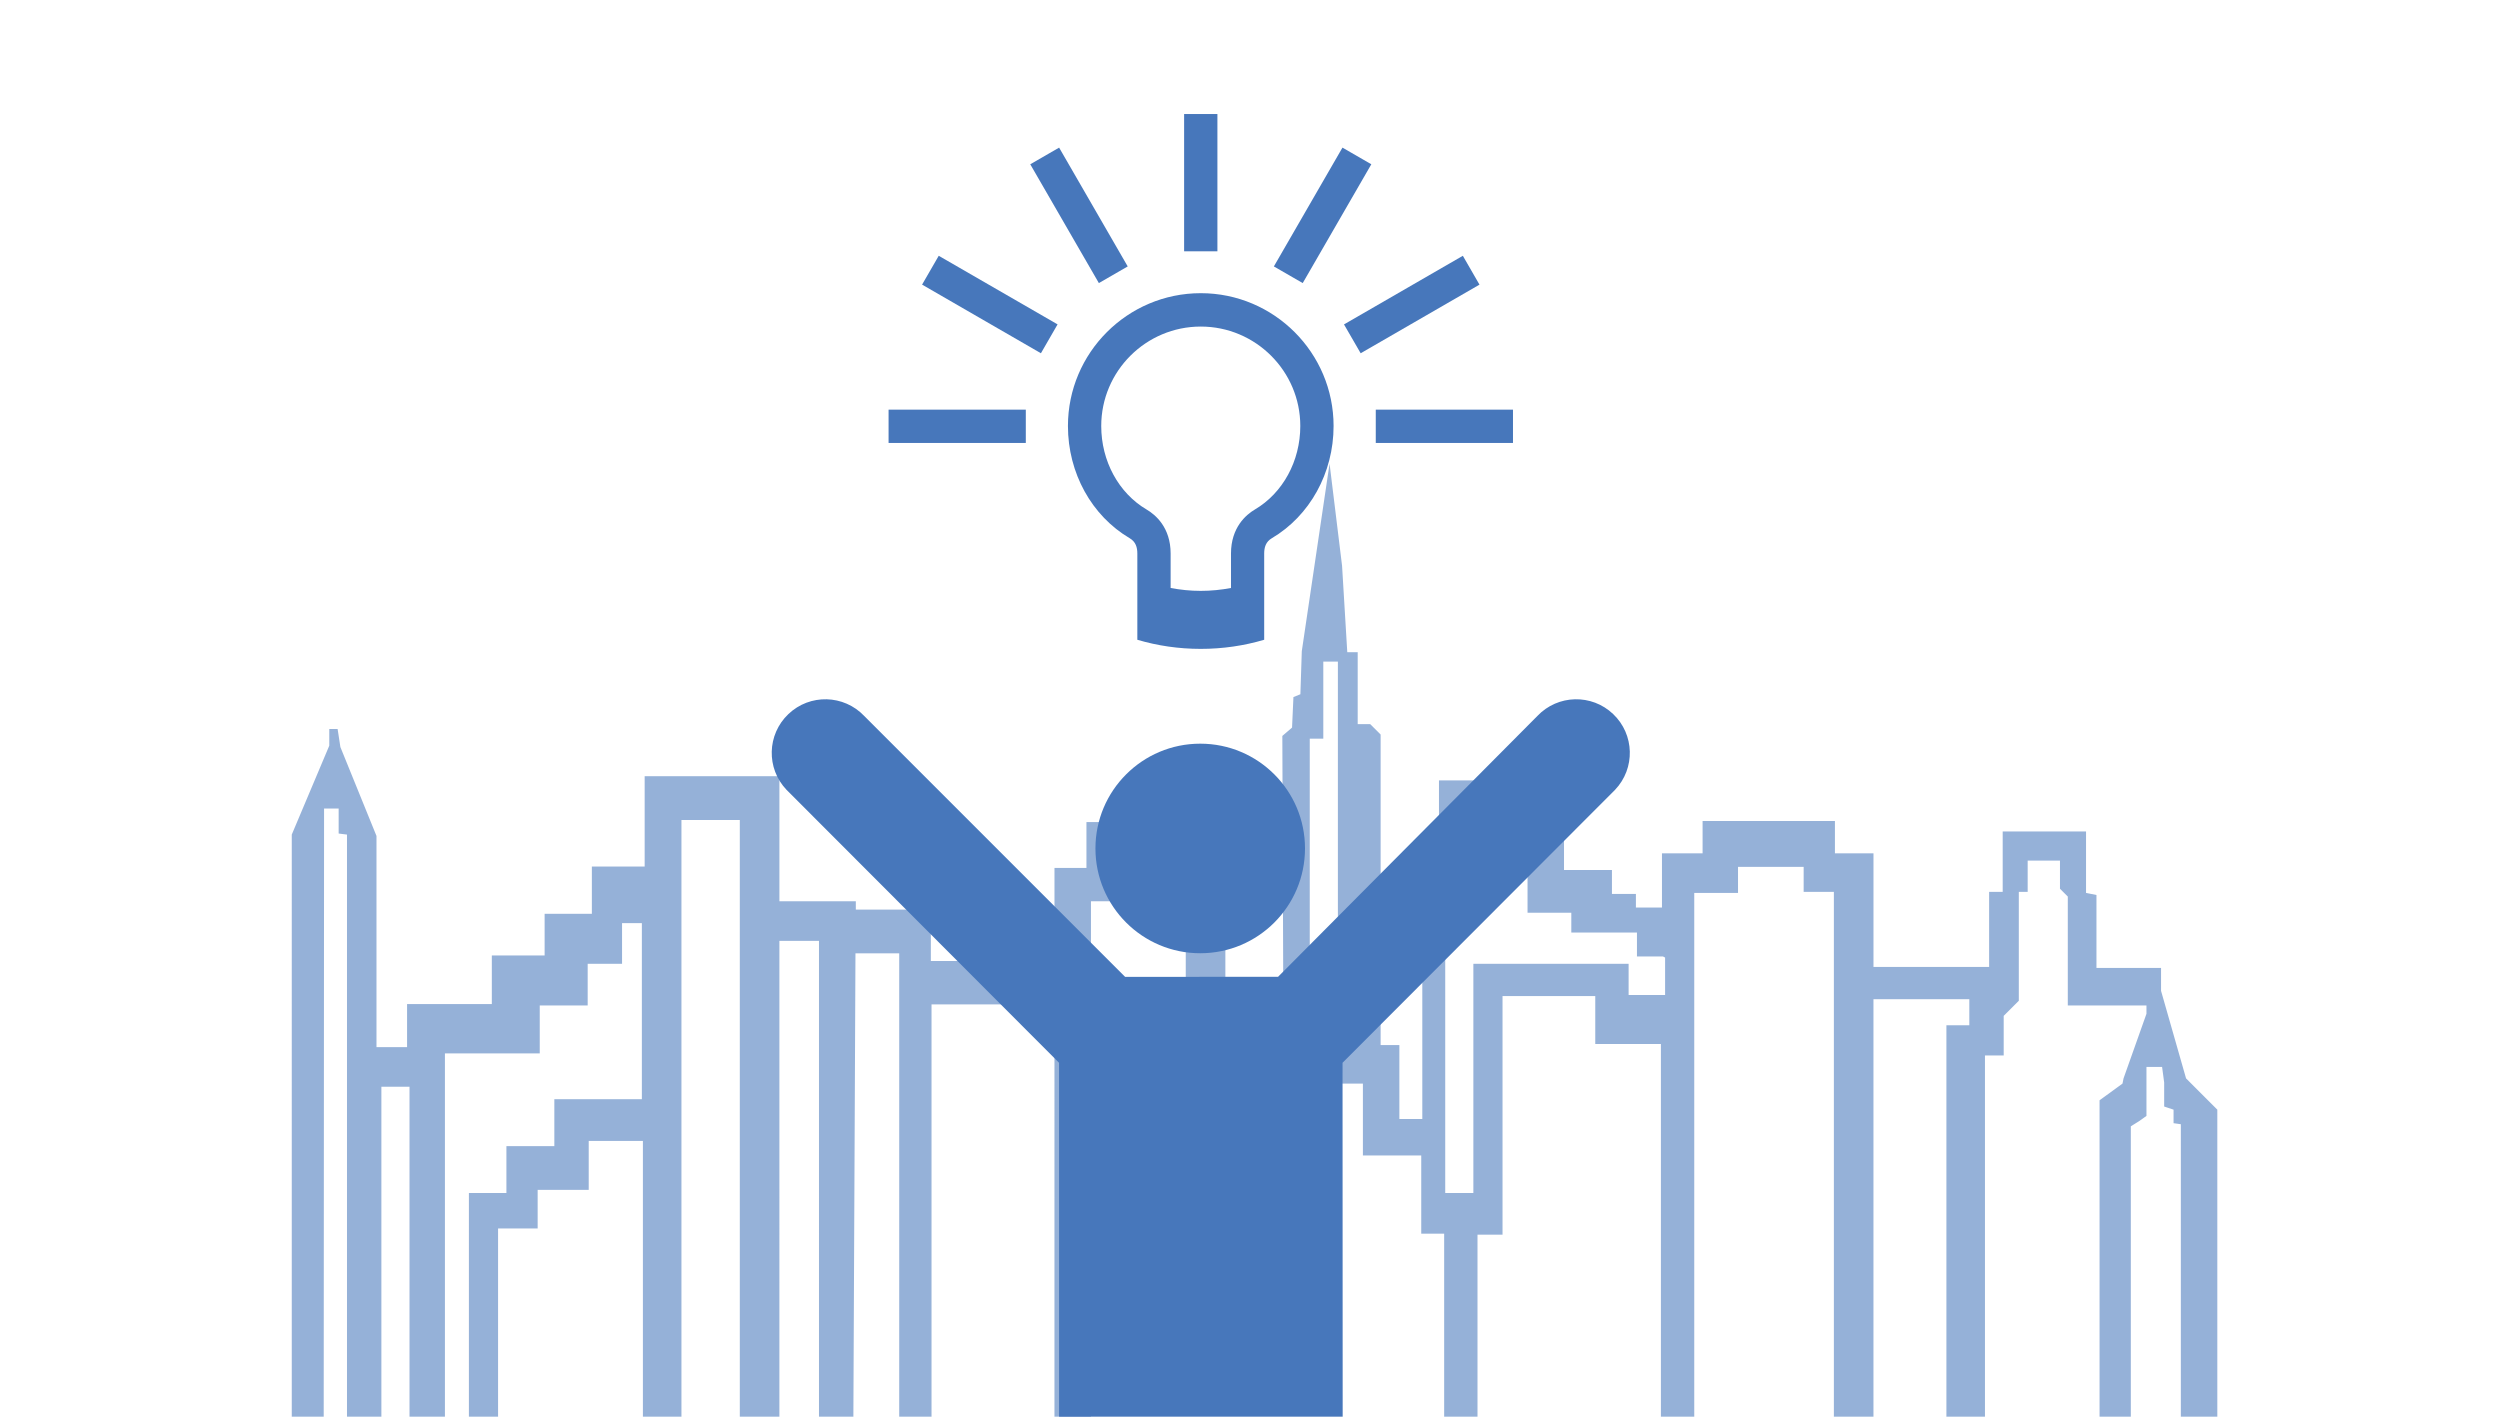 <?xml version="1.0" encoding="utf-8"?>
<!-- Generator: Adobe Illustrator 15.0.2, SVG Export Plug-In . SVG Version: 6.00 Build 0)  -->
<!DOCTYPE svg PUBLIC "-//W3C//DTD SVG 1.1//EN" "http://www.w3.org/Graphics/SVG/1.1/DTD/svg11.dtd">
<svg version="1.1" id="Capa_1" xmlns="http://www.w3.org/2000/svg" xmlns:xlink="http://www.w3.org/1999/xlink" x="0px" y="0px"
	 width="600px" height="340px" viewBox="-61.512 20 600 340" enable-background="new -61.512 20 600 340" xml:space="preserve">
<g id="Capa_1_1_">
	<g>
		<polygon fill="#4777BB" points="184.681,126.31 184.681,118.316 151.747,118.316 151.747,126.31 		"/>
		<polygon fill="#4777BB" points="192.305,97.851 163.784,81.388 159.787,88.308 188.308,104.782 		"/>
		<polygon fill="#4777BB" points="209.14,83.943 192.677,55.429 185.75,59.426 202.216,87.94 		"/>
		<polyline fill="#4777BB" points="230.666,47.367 230.666,80.313 222.676,80.313 222.676,47.367 230.666,47.367 		"/>
		<polygon fill="#4777BB" points="267.605,59.426 260.678,55.429 244.216,83.943 251.141,87.94 		"/>
		<polygon fill="#4777BB" points="265.047,104.782 293.563,88.314 289.57,81.388 261.048,97.86 		"/>
		<polygon fill="#4777BB" points="268.673,126.31 301.604,126.31 301.604,118.316 268.673,118.316 		"/>
		<path fill="#4777BB" d="M258.548,122.24c0,11.312-5.741,21.574-14.825,26.935c-1.428,0.84-1.83,2.165-1.83,3.678
			c0,3.828,0,20.69,0,20.69c-4.835,1.431-9.944,2.188-15.222,2.188c-5.298,0-10.408-0.758-15.222-2.188c0,0,0-17.747,0-20.69
			c0-1.513-0.401-2.838-1.83-3.678c-9.105-5.361-14.825-15.624-14.825-26.935c0-17.577,14.301-31.876,31.877-31.876
			C244.248,90.363,258.548,104.663,258.548,122.24 M233.926,161.116c0,0,0-6.895,0-8.264c0-6.244,3.596-9.313,5.74-10.577
			c6.708-3.952,10.893-11.627,10.893-20.036c0-13.164-10.726-23.864-23.888-23.864c-13.164,0-23.887,10.7-23.887,23.864
			c0,8.409,4.166,16.084,10.871,20.036c2.165,1.264,5.783,4.333,5.783,10.577c0,2.337,0,8.264,0,8.264
			c2.354,0.442,4.75,0.693,7.232,0.693S231.571,161.559,233.926,161.116"/>
	</g>
	<path fill="#95B1D8" d="M16.178,360l0.087-145.957h3.5v6.006l2.001,0.25V360h8.254v-79.186h6.75V360h8.5v-87.189h22.756v-11.5
		H79.53v-10.004h8.251v-9.758h4.754v42.266H71.53v11.252H60.027v11.257h-9.002V360h7v-45.176h9.501v-9.25H79.78v-11.756h13.005V360
		h9.251V216.795h14.005V360h9.503V245.805h9.501V360h8.253l0.502-111.197h10.501V360h7.754v-98.939h29.505V360h8.756V236.303h7.502
		v-7.757h10.253v7.006h4.998v92.276h15.757v-5.504h11.003V307.32h3.001V197.288h3.251v-18.504h3.5v19.004v82.276h6.004v17.256
		h14.002v18.754h5.501V360h8.001v-43.675h6.007v-57.267h22.256v11.502h15.753V360h8.004V234.301h10.503v-6.252h15.753v6h7.253V360
		h9.502V259.809h23.006v6.254h-5.501V360h9.255v-86.688h4.496v-9.506l3.628-3.623v-26.136h2.124v-7.498h7.753v6.748l1.877,1.876
		v26.137h18.881v1.996l-5.502,15.506l-0.25,1.252l-5.505,4.004V360h7.504v-69.684l2.003-1.252l1.75-1.25v-11.754h3.75l0.5,3.752
		v5.754l2.253,0.75v3.248l1.748,0.25V360h8.754v-73.684l-3.003-2.998l-4.5-4.506l-6.001-21.008v-5.502H441.64v-17.502l-2.502-0.501
		v-14.752h-20.004v14.5h-3.253v18.009h-27.757v-27.26h-9.252v-7.752H347.11v7.752h-9.751V237.8h-6.252v-3.251h-5.752v-5.755h-11.504
		v-21.503h-30.009v21.254h-4.001v60.02h-5.502v-17.75h-4.5v-74.527l-2.503-2.499h-2.999v-17.255h-2.502l-1.251-20.756l-3-24.508
		l-6.665,45.013l-0.337,10.339l-1.669,0.666l-0.333,7.333l-2.331,2.003l0.329,91.025h-1.665v12.002h-3.332v14.338h-5.671v4.671
		h-3.334v-90.028h-7.333v-11.339h-26.009v11.007h-7.672v22.34h-29.674v-12.336h-18.005v-2h-18.338v-30.011h-32.34v21.674H80.533
		v11.341H69.197v10.002H56.525v11.668h-20.34v10.336h-7.34v-50.685l-8.665-21.339l-0.665-4.331h-1.999v4l-9.005,21.341V360H16.178z
		 M285.343,239.055h7.75v-22.26h12.005v22.26h10.505v4.75h15.755v5.75h6.252l0.5,0.254v8.996h-8.753v-7.498h-37.261v55.017h-6.753
		V239.055L285.343,239.055z"/>
	<path fill="#4777BB" d="M226.549,248.779c13.889,0,25.139-11.262,25.139-25.152c0-13.882-11.25-25.146-25.139-25.146
		c-13.896,0-25.154,11.266-25.154,25.146C201.395,237.52,212.654,248.779,226.549,248.779z"/>
	<path fill="#4777BB" d="M325.646,191.374c-5.138-4.903-13.287-4.7-18.181,0.451l-62.241,62.604l-36.705,0.021l-62.624-62.625
		c-4.908-5.151-13.04-5.354-18.188-0.451c-5.155,4.899-5.362,13.04-0.451,18.185l65.405,65.51L192.666,360h68.064l-0.032-84.932
		l65.401-65.512C331,204.414,330.797,196.273,325.646,191.374z"/>
</g>
<g id="Capa_2" display="none">
	<g display="inline">
		<g>
			<path fill="#4777BB" d="M297.904-151.587c-6.469,0-11.711,5.242-11.711,11.713c0,6.467,5.242,11.711,11.711,11.711
				c6.47,0,11.712-5.244,11.712-11.711C309.616-146.345,304.374-151.587,297.904-151.587z M297.904-129.761
				c-5.577,0-10.114-4.534-10.114-10.113c0-5.577,4.537-10.112,10.114-10.112c5.578,0,10.115,4.536,10.115,10.112
				C308.02-134.295,303.482-129.761,297.904-129.761z"/>
			<path fill="#4777BB" d="M336.436-134.434c0.227-1.621,0.35-3.271,0.369-4.947l-5.653-1.161c-0.02-0.868-0.07-1.729-0.152-2.578
				l5.463-1.927c-0.223-1.648-0.547-3.266-0.969-4.844l-5.76,0.409c-0.253-0.841-0.54-1.669-0.859-2.48l4.74-3.326
				c-0.655-1.516-1.405-2.979-2.242-4.381l-5.436,1.946c-0.477-0.75-0.985-1.475-1.521-2.179l3.663-4.482
				c-1.034-1.268-2.146-2.473-3.331-3.6l-4.711,3.344c-0.666-0.597-1.357-1.167-2.074-1.706l2.321-5.306
				c-1.331-0.936-2.724-1.793-4.169-2.559l-3.635,4.488c-0.811-0.393-1.638-0.758-2.481-1.088l0.804-5.729
				c-1.524-0.535-3.094-0.979-4.702-1.322l-2.288,5.309c-0.887-0.159-1.785-0.283-2.694-0.37l-0.771-5.729
				c-0.811-0.049-1.623-0.079-2.441-0.079c-0.82,0-1.633,0.029-2.441,0.079l-0.771,5.729c-0.911,0.087-1.811,0.211-2.695,0.37
				l-2.287-5.309c-1.607,0.343-3.175,0.787-4.702,1.322l0.802,5.729c-0.843,0.331-1.67,0.696-2.479,1.088l-3.636-4.488
				c-1.446,0.766-2.838,1.624-4.17,2.559l2.319,5.306c-0.714,0.539-1.405,1.109-2.073,1.706l-4.711-3.344
				c-1.186,1.127-2.295,2.332-3.33,3.602l3.664,4.482c-0.533,0.703-1.045,1.427-1.521,2.177l-5.437-1.946
				c-0.834,1.402-1.584,2.865-2.24,4.381l4.738,3.326c-0.315,0.812-0.604,1.64-0.858,2.48l-5.759-0.409
				c-0.422,1.578-0.748,3.195-0.967,4.844l5.461,1.927c-0.082,0.849-0.135,1.71-0.151,2.578l-5.652,1.161
				c0.019,1.675,0.142,3.326,0.366,4.947l5.777,0.38c0.146,0.838,0.326,1.668,0.533,2.491l-5.135,2.642
				c0.469,1.605,1.037,3.167,1.699,4.676l5.668-1.189c0.363,0.754,0.754,1.493,1.171,2.216l-4.229,3.933
				c0.884,1.415,1.855,2.776,2.908,4.064l5.137-2.681c0.543,0.618,1.109,1.216,1.697,1.795l-3.016,4.934
				c1.23,1.126,2.533,2.181,3.898,3.146l4.223-3.959c0.684,0.444,1.381,0.867,2.098,1.26l-1.578,5.569
				c1.486,0.76,3.026,1.419,4.611,1.987l2.994-4.951c0.771,0.242,1.556,0.457,2.348,0.646l-0.016,5.784
				c1.625,0.328,3.289,0.556,4.982,0.677l1.547-5.583c0.4,0.019,0.807,0.027,1.213,0.027s0.811-0.008,1.213-0.027l1.548,5.583
				c1.692-0.122,3.354-0.349,4.981-0.677l-0.019-5.784c0.796-0.19,1.576-0.405,2.35-0.646l2.992,4.951
				c1.588-0.568,3.127-1.227,4.611-1.987l-1.575-5.569c0.715-0.393,1.413-0.816,2.097-1.26l4.223,3.959
				c1.368-0.965,2.67-2.02,3.898-3.146l-3.014-4.934c0.586-0.579,1.152-1.177,1.695-1.795l5.136,2.681
				c1.054-1.289,2.025-2.65,2.907-4.064l-4.229-3.933c0.418-0.723,0.81-1.462,1.172-2.216l5.668,1.189
				c0.661-1.51,1.23-3.071,1.698-4.676l-5.134-2.642c0.207-0.822,0.387-1.652,0.534-2.491L336.436-134.434z M297.904-128.163
				c-6.469,0-11.711-5.244-11.711-11.711c0-6.471,5.242-11.713,11.711-11.713c6.47,0,11.712,5.242,11.712,11.713
				C309.616-133.407,304.374-128.163,297.904-128.163z"/>
		</g>
		<g>
			<path fill="#4777BB" d="M574.311-267.114v-4.237l-4.465-1.246c-0.203-1.173-0.513-2.314-0.916-3.405l3.232-3.315l-2.127-3.665
				l-4.492,1.172c-0.688-0.823-1.448-1.587-2.266-2.285l1.194-4.482l-3.646-2.153l-3.336,3.209c-1.13-0.424-2.311-0.747-3.53-0.957
				l-1.245-4.469h-4.231l-1.245,4.469c-1.128,0.196-2.224,0.483-3.275,0.863l-3.293-3.255l-3.676,2.102l1.138,4.492
				c-0.831,0.689-1.597,1.446-2.304,2.257l-4.47-1.231l-2.18,3.633l3.189,3.362c-0.453,1.17-0.793,2.394-1.015,3.657l-4.469,1.248
				v4.235l4.469,1.244c0.203,1.173,0.511,2.315,0.914,3.41l-3.231,3.314l2.13,3.662l4.486-1.168c0.693,0.821,1.453,1.583,2.27,2.281
				l-1.198,4.484l3.648,2.152l3.34-3.213c1.131,0.426,2.307,0.748,3.525,0.961l1.246,4.462h4.235l1.24-4.462
				c1.129-0.199,2.223-0.485,3.278-0.868l3.29,3.258l3.679-2.103l-1.136-4.495c0.83-0.688,1.595-1.444,2.297-2.257l4.479,1.232
				l2.175-3.631l-3.188-3.364c0.454-1.17,0.793-2.391,1.015-3.658L574.311-267.114z M550.6-253.932
				c-8.45,0-15.302-6.851-15.302-15.302c0-8.451,6.852-15.304,15.302-15.304c8.447,0,15.3,6.853,15.3,15.304
				C565.899-260.783,559.047-253.932,550.6-253.932z"/>
			<path fill="#4777BB" d="M550.6-284.538c-8.45,0-15.302,6.853-15.302,15.304c0,8.451,6.852,15.302,15.302,15.302
				c8.447,0,15.3-6.851,15.3-15.302C565.899-277.685,559.047-284.538,550.6-284.538z M550.6-254.689
				c-8.021,0-14.546-6.523-14.546-14.544c0-8.017,6.524-14.544,14.546-14.544c8.019,0,14.543,6.527,14.543,14.544
				C565.143-261.212,558.618-254.689,550.6-254.689z"/>
			<path fill="#4777BB" d="M550.6-282.521c-7.326,0-13.288,5.962-13.288,13.288c0,7.327,5.962,13.285,13.288,13.285
				c7.323,0,13.287-5.958,13.287-13.285C563.887-276.559,557.923-282.521,550.6-282.521z M550.6-256.147
				c-7.228,0-13.088-5.86-13.088-13.086s5.86-13.087,13.088-13.087c7.229,0,13.088,5.861,13.088,13.087
				S557.829-256.147,550.6-256.147z"/>
			<path fill="#4777BB" d="M550.6-282.32c-7.228,0-13.088,5.861-13.088,13.087s5.86,13.086,13.088,13.086
				c7.229,0,13.088-5.86,13.088-13.086S557.829-282.32,550.6-282.32z"/>
		</g>
		<g>
			<path fill="#4777BB" d="M397.495-137.077v-4.236l-4.465-1.246c-0.203-1.173-0.514-2.313-0.915-3.404l3.231-3.317l-2.128-3.664
				l-4.492,1.173c-0.688-0.824-1.446-1.588-2.266-2.285l1.195-4.482l-3.646-2.154l-3.336,3.21c-1.131-0.424-2.31-0.746-3.53-0.957
				l-1.244-4.47h-4.232l-1.246,4.47c-1.127,0.194-2.223,0.483-3.274,0.863l-3.293-3.255l-3.677,2.101l1.139,4.492
				c-0.83,0.69-1.598,1.446-2.304,2.258l-4.47-1.231l-2.18,3.633l3.188,3.363c-0.452,1.169-0.793,2.392-1.014,3.656l-4.468,1.248
				v4.234l4.468,1.245c0.204,1.173,0.51,2.315,0.915,3.41l-3.233,3.313l2.131,3.665l4.485-1.169c0.694,0.822,1.454,1.583,2.271,2.28
				l-1.198,4.486l3.646,2.152l3.34-3.214c1.133,0.425,2.308,0.748,3.525,0.962l1.246,4.461h4.236l1.24-4.461
				c1.129-0.2,2.224-0.487,3.278-0.868l3.29,3.257l3.679-2.103l-1.137-4.495c0.83-0.688,1.595-1.443,2.297-2.257l4.479,1.231
				l2.175-3.631l-3.189-3.362c0.454-1.169,0.794-2.392,1.016-3.658L397.495-137.077z M373.784-123.894
				c-8.45,0-15.301-6.851-15.301-15.303c0-8.45,6.851-15.303,15.301-15.303c8.447,0,15.299,6.853,15.299,15.303
				C389.083-130.745,382.231-123.894,373.784-123.894z"/>
			<path fill="#4777BB" d="M373.784-154.5c-8.45,0-15.301,6.853-15.301,15.303c0,8.452,6.851,15.303,15.301,15.303
				c8.447,0,15.299-6.851,15.299-15.303C389.083-147.646,382.231-154.5,373.784-154.5z M373.784-124.651
				c-8.021,0-14.545-6.523-14.545-14.545c0-8.016,6.523-14.543,14.545-14.543c8.018,0,14.543,6.527,14.543,14.543
				C388.327-131.174,381.801-124.651,373.784-124.651z"/>
			<path fill="#4777BB" d="M373.784-152.481c-7.326,0-13.287,5.961-13.287,13.285c0,7.328,5.961,13.285,13.287,13.285
				c7.324,0,13.287-5.957,13.287-13.285C387.071-146.521,381.108-152.481,373.784-152.481z M373.784-126.11
				c-7.229,0-13.087-5.859-13.087-13.086c0-7.225,5.858-13.087,13.087-13.087s13.089,5.862,13.089,13.087
				C386.873-131.969,381.012-126.11,373.784-126.11z"/>
			<path fill="#4777BB" d="M373.784-152.283c-7.229,0-13.087,5.862-13.087,13.087c0,7.227,5.858,13.086,13.087,13.086
				s13.089-5.859,13.089-13.086C386.873-146.421,381.012-152.283,373.784-152.283z"/>
		</g>
		<g>
			<path fill="#4777BB" d="M514.726-313.607c-2.259,0-4.089,1.83-4.089,4.089c0,2.257,1.83,4.089,4.089,4.089
				c2.257,0,4.091-1.832,4.091-4.089C518.816-311.777,516.982-313.607,514.726-313.607z M514.726-305.988
				c-1.947,0-3.533-1.583-3.533-3.531c0-1.947,1.586-3.532,3.533-3.532c1.948,0,3.53,1.585,3.53,3.532
				C518.256-307.571,516.674-305.988,514.726-305.988z"/>
			<path fill="#4777BB" d="M528.174-307.621c0.078-0.563,0.122-1.141,0.131-1.727l-1.973-0.404c-0.009-0.304-0.027-0.605-0.057-0.9
				l1.91-0.672c-0.08-0.576-0.195-1.14-0.339-1.692l-2.014,0.144c-0.087-0.294-0.186-0.583-0.297-0.867l1.654-1.161
				c-0.229-0.526-0.494-1.038-0.783-1.529l-1.9,0.682c-0.165-0.263-0.341-0.517-0.529-0.763l1.279-1.563
				c-0.358-0.442-0.75-0.863-1.161-1.258l-1.646,1.168c-0.234-0.209-0.475-0.408-0.725-0.597l0.809-1.852
				c-0.463-0.327-0.947-0.625-1.454-0.892l-1.27,1.566c-0.281-0.138-0.571-0.264-0.864-0.381l0.278-2
				c-0.532-0.188-1.08-0.342-1.639-0.461l-0.801,1.852c-0.311-0.055-0.626-0.097-0.941-0.129l-0.268-1.998
				c-0.282-0.018-0.565-0.027-0.854-0.027s-0.57,0.009-0.853,0.027l-0.271,1.998c-0.314,0.032-0.631,0.075-0.94,0.129l-0.795-1.852
				c-0.564,0.12-1.111,0.273-1.646,0.461l0.281,2c-0.295,0.117-0.584,0.243-0.867,0.381l-1.269-1.566
				c-0.502,0.267-0.991,0.565-1.454,0.892l0.808,1.852c-0.25,0.189-0.487,0.388-0.724,0.597l-1.643-1.168
				c-0.415,0.395-0.806,0.815-1.165,1.258l1.279,1.563c-0.188,0.247-0.363,0.5-0.529,0.763l-1.899-0.682
				c-0.289,0.492-0.549,1.003-0.78,1.529l1.656,1.161c-0.113,0.285-0.213,0.573-0.302,0.867l-2.011-0.144
				c-0.146,0.552-0.26,1.116-0.338,1.692l1.906,0.672c-0.029,0.295-0.048,0.597-0.055,0.9l-1.973,0.404
				c0.006,0.585,0.053,1.163,0.128,1.727l2.017,0.134c0.052,0.292,0.113,0.582,0.188,0.869l-1.792,0.922
				c0.161,0.561,0.359,1.105,0.591,1.633l1.98-0.416c0.126,0.263,0.265,0.522,0.409,0.774l-1.479,1.371
				c0.31,0.496,0.646,0.97,1.018,1.418l1.793-0.933c0.188,0.215,0.386,0.425,0.593,0.626l-1.056,1.722
				c0.43,0.395,0.886,0.762,1.362,1.098l1.474-1.383c0.238,0.156,0.48,0.304,0.73,0.441l-0.547,1.944
				c0.519,0.264,1.053,0.498,1.608,0.694l1.043-1.729c0.271,0.084,0.544,0.16,0.819,0.226l-0.005,2.02
				c0.566,0.115,1.15,0.193,1.738,0.233l0.541-1.945c0.143,0.003,0.282,0.007,0.425,0.007c0.142,0,0.283-0.004,0.424-0.007
				l0.539,1.945c0.591-0.041,1.171-0.119,1.737-0.233l-0.004-2.02c0.275-0.066,0.551-0.142,0.818-0.226l1.044,1.729
				c0.556-0.196,1.091-0.43,1.608-0.694l-0.548-1.944c0.25-0.137,0.494-0.285,0.731-0.441l1.473,1.383
				c0.479-0.335,0.934-0.703,1.363-1.098l-1.055-1.722c0.205-0.201,0.402-0.411,0.592-0.626l1.797,0.933
				c0.367-0.448,0.704-0.922,1.015-1.418l-1.477-1.371c0.146-0.252,0.281-0.511,0.405-0.774l1.98,0.416
				c0.231-0.528,0.43-1.073,0.592-1.633l-1.793-0.922c0.074-0.287,0.136-0.577,0.188-0.869L528.174-307.621z M514.726-305.429
				c-2.259,0-4.089-1.832-4.089-4.089c0-2.259,1.83-4.089,4.089-4.089c2.257,0,4.091,1.83,4.091,4.089
				C518.816-307.261,516.982-305.429,514.726-305.429z"/>
		</g>
		<g>
			<path fill="#4777BB" d="M429.517-335.938c-6.062,0-10.978,4.915-10.978,10.978s4.916,10.979,10.978,10.979
				c6.063,0,10.979-4.916,10.979-10.979S435.58-335.938,429.517-335.938z M429.517-315.479c-5.229,0-9.48-4.254-9.48-9.481
				c0-5.228,4.252-9.479,9.48-9.479s9.479,4.251,9.479,9.479S434.745-315.479,429.517-315.479z"/>
			<path fill="#4777BB" d="M465.636-319.861c0.206-1.517,0.326-3.065,0.346-4.638l-5.301-1.086
				c-0.019-0.814-0.065-1.618-0.145-2.416l5.122-1.806c-0.211-1.544-0.515-3.061-0.908-4.54l-5.399,0.382
				c-0.238-0.788-0.509-1.564-0.806-2.324l4.443-3.119c-0.614-1.418-1.316-2.788-2.101-4.104l-5.098,1.824
				c-0.447-0.702-0.927-1.382-1.427-2.042l3.435-4.2c-0.969-1.189-2.012-2.319-3.119-3.376l-4.413,3.133
				c-0.63-0.559-1.275-1.093-1.947-1.6l2.18-4.973c-1.254-0.877-2.557-1.679-3.914-2.399l-3.404,4.208
				c-0.758-0.37-1.531-0.71-2.325-1.02l0.752-5.371c-1.428-0.501-2.901-0.916-4.403-1.239l-2.149,4.974
				c-0.827-0.151-1.672-0.264-2.521-0.345l-0.727-5.369c-0.76-0.048-1.52-0.074-2.288-0.074c-0.771,0-1.529,0.026-2.287,0.074
				l-0.729,5.369c-0.849,0.081-1.688,0.194-2.521,0.345l-2.147-4.974c-1.504,0.323-2.974,0.738-4.403,1.239l0.75,5.371
				c-0.791,0.309-1.567,0.65-2.323,1.02l-3.408-4.208c-1.354,0.72-2.661,1.521-3.908,2.401l2.174,4.97
				c-0.668,0.507-1.315,1.041-1.94,1.6l-4.416-3.133c-1.111,1.057-2.152,2.187-3.123,3.377l3.435,4.199
				c-0.499,0.661-0.978,1.34-1.425,2.042l-5.096-1.824c-0.782,1.316-1.485,2.687-2.1,4.104l4.44,3.119
				c-0.297,0.76-0.566,1.536-0.805,2.324l-5.398-0.382c-0.396,1.479-0.699,2.996-0.907,4.54l5.119,1.806
				c-0.075,0.797-0.125,1.602-0.144,2.416l-5.3,1.086c0.02,1.573,0.136,3.121,0.347,4.638l5.417,0.356
				c0.136,0.788,0.303,1.566,0.499,2.333l-4.813,2.478c0.438,1.505,0.973,2.969,1.593,4.387l5.313-1.117
				c0.34,0.707,0.708,1.401,1.1,2.078l-3.967,3.685c0.829,1.328,1.738,2.601,2.727,3.808l4.814-2.508
				c0.509,0.581,1.039,1.14,1.592,1.683l-2.826,4.619c1.151,1.06,2.373,2.048,3.652,2.952l3.959-3.714
				c0.637,0.419,1.295,0.816,1.965,1.186l-1.477,5.219c1.391,0.71,2.836,1.333,4.32,1.863l2.809-4.643
				c0.723,0.229,1.456,0.433,2.201,0.61l-0.016,5.42c1.522,0.307,3.083,0.521,4.67,0.63l1.448-5.228
				c0.378,0.013,0.756,0.023,1.139,0.023c0.378,0,0.759-0.011,1.136-0.023l1.45,5.228c1.589-0.109,3.146-0.323,4.67-0.63
				l-0.012-5.42c0.742-0.179,1.474-0.382,2.196-0.61l2.809,4.643c1.485-0.53,2.93-1.152,4.319-1.863l-1.475-5.219
				c0.669-0.369,1.324-0.765,1.962-1.186l3.96,3.714c1.282-0.904,2.503-1.892,3.656-2.952l-2.828-4.621
				c0.549-0.541,1.082-1.101,1.59-1.681l4.814,2.508c0.989-1.208,1.899-2.48,2.727-3.808l-3.967-3.685
				c0.395-0.676,0.76-1.371,1.103-2.078l5.313,1.117c0.62-1.418,1.151-2.882,1.591-4.387l-4.813-2.478
				c0.193-0.767,0.363-1.545,0.499-2.333L465.636-319.861z M429.517-313.981c-6.062,0-10.978-4.916-10.978-10.979
				s4.916-10.978,10.978-10.978c6.063,0,10.979,4.915,10.979,10.978S435.58-313.981,429.517-313.981z"/>
		</g>
		<g>
			<path fill="#4777BB" d="M591.06-227.244c-1.515,0-2.736,1.221-2.736,2.735c0,1.508,1.223,2.732,2.736,2.732
				c1.511,0,2.732-1.225,2.732-2.732C593.792-226.023,592.57-227.244,591.06-227.244z M591.06-222.15
				c-1.306,0-2.361-1.06-2.361-2.359c0-1.306,1.057-2.363,2.361-2.363c1.301,0,2.358,1.057,2.358,2.363
				C593.418-223.209,592.36-222.15,591.06-222.15z"/>
			<path fill="#4777BB" d="M600.053-223.239c0.055-0.382,0.084-0.764,0.086-1.156l-1.32-0.273c-0.004-0.2-0.016-0.398-0.033-0.599
				l1.273-0.452c-0.051-0.384-0.128-0.76-0.227-1.132l-1.346,0.097c-0.058-0.196-0.123-0.391-0.197-0.576l1.104-0.781
				c-0.152-0.351-0.325-0.694-0.521-1.021l-1.271,0.455c-0.109-0.174-0.231-0.343-0.354-0.508l0.854-1.049
				c-0.236-0.293-0.499-0.574-0.773-0.838l-1.103,0.781c-0.153-0.141-0.314-0.273-0.483-0.401l0.543-1.237
				c-0.313-0.221-0.637-0.419-0.974-0.595l-0.85,1.043c-0.19-0.089-0.382-0.178-0.58-0.25l0.187-1.336
				c-0.355-0.126-0.724-0.231-1.097-0.314l-0.533,1.239c-0.206-0.037-0.416-0.066-0.629-0.084l-0.18-1.336
				c-0.191-0.012-0.379-0.021-0.569-0.021c-0.193,0-0.382,0.008-0.573,0.021l-0.181,1.336c-0.213,0.019-0.421,0.047-0.628,0.084
				l-0.537-1.239c-0.374,0.083-0.736,0.188-1.095,0.314l0.188,1.336c-0.199,0.072-0.394,0.161-0.581,0.25l-0.85-1.043
				c-0.337,0.175-0.661,0.374-0.973,0.595l0.543,1.237c-0.17,0.128-0.33,0.26-0.485,0.401l-1.101-0.781
				c-0.277,0.264-0.537,0.545-0.779,0.838l0.855,1.049c-0.124,0.165-0.242,0.334-0.354,0.508l-1.27-0.455
				c-0.195,0.326-0.368,0.669-0.523,1.021l1.107,0.781c-0.074,0.186-0.142,0.38-0.202,0.576l-1.345-0.097
				c-0.097,0.372-0.175,0.748-0.224,1.132l1.273,0.452c-0.019,0.201-0.028,0.399-0.037,0.599l-1.319,0.273
				c0.004,0.392,0.032,0.774,0.085,1.156l1.354,0.089c0.033,0.194,0.072,0.389,0.124,0.579l-1.2,0.62
				c0.109,0.374,0.241,0.737,0.396,1.09l1.32-0.277c0.086,0.178,0.181,0.347,0.277,0.517l-0.989,0.917
				c0.206,0.331,0.435,0.646,0.68,0.948l1.198-0.626c0.128,0.149,0.26,0.287,0.396,0.419l-0.703,1.154
				c0.287,0.265,0.594,0.51,0.909,0.733l0.986-0.925c0.159,0.103,0.324,0.202,0.49,0.295l-0.368,1.299
				c0.346,0.177,0.704,0.334,1.076,0.467l0.698-1.157c0.18,0.054,0.362,0.105,0.547,0.15l-0.004,1.351
				c0.383,0.074,0.769,0.128,1.165,0.155l0.358-1.301c0.096,0.004,0.192,0.008,0.287,0.008c0.091,0,0.188-0.004,0.278-0.008
				l0.364,1.301c0.392-0.027,0.781-0.081,1.161-0.155v-1.351c0.184-0.045,0.366-0.097,0.547-0.15l0.697,1.157
				c0.372-0.132,0.731-0.29,1.075-0.467l-0.367-1.299c0.166-0.093,0.33-0.192,0.49-0.295l0.984,0.925
				c0.317-0.223,0.624-0.469,0.911-0.733l-0.702-1.154c0.137-0.132,0.269-0.271,0.393-0.419l1.202,0.626
				c0.245-0.302,0.473-0.618,0.679-0.948l-0.987-0.917c0.097-0.169,0.188-0.339,0.271-0.517l1.326,0.277
				c0.155-0.353,0.287-0.717,0.394-1.09l-1.195-0.62c0.047-0.19,0.091-0.384,0.124-0.579L600.053-223.239z M591.06-221.776
				c-1.515,0-2.736-1.225-2.736-2.732c0-1.514,1.223-2.735,2.736-2.735c1.511,0,2.732,1.221,2.732,2.735
				C593.792-223.001,592.57-221.776,591.06-221.776z"/>
		</g>
		<g>
			<path fill="#4777BB" d="M286.868-236.03c-4.238,0-7.675,3.431-7.675,7.671c0,4.238,3.437,7.673,7.675,7.673
				c4.235,0,7.672-3.435,7.672-7.673C294.54-232.599,291.104-236.03,286.868-236.03z M286.868-221.733
				c-3.656,0-6.627-2.974-6.627-6.626s2.971-6.628,6.627-6.628c3.651,0,6.625,2.977,6.625,6.628S290.52-221.733,286.868-221.733z"/>
			<path fill="#4777BB" d="M312.108-224.796c0.146-1.06,0.228-2.142,0.24-3.241l-3.704-0.76c-0.011-0.57-0.047-1.132-0.101-1.686
				l3.581-1.264c-0.148-1.081-0.359-2.14-0.635-3.175l-3.774,0.269c-0.165-0.552-0.353-1.095-0.562-1.627l3.104-2.175
				c-0.43-0.991-0.92-1.95-1.467-2.872l-3.563,1.279c-0.313-0.493-0.646-0.969-0.996-1.429l2.399-2.938
				c-0.677-0.83-1.405-1.62-2.181-2.361l-3.086,2.192c-0.438-0.392-0.893-0.765-1.358-1.119l1.521-3.473
				c-0.873-0.616-1.785-1.175-2.732-1.677l-2.379,2.941c-0.532-0.259-1.072-0.498-1.627-0.714l0.523-3.754
				c-0.998-0.351-2.024-0.641-3.078-0.866l-1.5,3.476c-0.578-0.104-1.168-0.183-1.764-0.241l-0.505-3.752
				c-0.532-0.033-1.063-0.052-1.601-0.052c-0.538,0-1.07,0.019-1.6,0.052l-0.508,3.752c-0.596,0.058-1.184,0.136-1.764,0.241
				l-1.5-3.476c-1.053,0.225-2.08,0.515-3.081,0.868l0.524,3.752c-0.552,0.216-1.095,0.455-1.623,0.714l-2.383-2.941
				c-0.947,0.502-1.857,1.062-2.73,1.677l1.521,3.473c-0.469,0.354-0.923,0.729-1.358,1.119l-3.086-2.192
				c-0.777,0.741-1.506,1.531-2.183,2.363l2.4,2.935c-0.353,0.46-0.685,0.937-0.998,1.429l-3.56-1.279
				c-0.547,0.922-1.041,1.881-1.469,2.872l3.105,2.175c-0.211,0.533-0.398,1.076-0.564,1.627l-3.773-0.269
				c-0.274,1.035-0.487,2.094-0.633,3.175l3.578,1.264c-0.054,0.554-0.087,1.116-0.1,1.686l-3.705,0.76
				c0.012,1.099,0.094,2.181,0.242,3.241l3.785,0.25c0.096,0.549,0.212,1.095,0.35,1.632l-3.365,1.733
				c0.307,1.051,0.68,2.071,1.113,3.063l3.714-0.783c0.237,0.498,0.495,0.981,0.769,1.452l-2.771,2.576
				c0.578,0.93,1.213,1.818,1.904,2.663l3.364-1.756c0.354,0.409,0.728,0.802,1.113,1.18l-1.978,3.228
				c0.807,0.74,1.659,1.43,2.554,2.062l2.766-2.594c0.446,0.291,0.906,0.57,1.375,0.828l-1.033,3.648
				c0.974,0.496,1.982,0.929,3.021,1.299l1.964-3.243c0.506,0.161,1.02,0.302,1.538,0.425l-0.012,3.788
				c1.065,0.217,2.155,0.364,3.265,0.44l1.016-3.651c0.264,0.008,0.527,0.016,0.795,0.016c0.264,0,0.527-0.008,0.793-0.016
				l1.014,3.651c1.107-0.076,2.197-0.223,3.262-0.44l-0.008-3.788c0.52-0.124,1.031-0.264,1.536-0.425l1.962,3.243
				c1.039-0.37,2.049-0.803,3.02-1.299l-1.029-3.648c0.467-0.258,0.925-0.537,1.372-0.828l2.767,2.594
				c0.896-0.632,1.75-1.322,2.553-2.062l-1.975-3.228c0.385-0.378,0.758-0.771,1.113-1.18l3.364,1.756
				c0.688-0.845,1.326-1.733,1.902-2.663l-2.77-2.576c0.272-0.471,0.528-0.954,0.767-1.452l3.713,0.783
				c0.437-0.992,0.808-2.012,1.113-3.063l-3.363-1.733c0.138-0.537,0.254-1.083,0.351-1.632L312.108-224.796z M286.868-220.686
				c-4.238,0-7.675-3.435-7.675-7.673c0-4.24,3.437-7.671,7.675-7.671c4.235,0,7.672,3.431,7.672,7.671
				C294.54-224.121,291.104-220.686,286.868-220.686z"/>
		</g>
		<g>
			<path fill="#4777BB" d="M505.795-243.931v-10.774l-11.354-3.164c-0.517-2.987-1.293-5.884-2.326-8.659l8.219-8.429l-5.412-9.316
				l-11.414,2.978c-1.756-2.092-3.685-4.032-5.769-5.809l3.047-11.396l-9.272-5.474l-8.485,8.163
				c-2.873-1.081-5.875-1.897-8.976-2.435l-3.162-11.359h-10.768l-3.16,11.359c-2.865,0.499-5.653,1.229-8.328,2.196l-8.369-8.275
				l-9.352,5.342l2.892,11.422c-2.105,1.75-4.057,3.675-5.851,5.739l-11.37-3.13l-5.541,9.237l8.104,8.551
				c-1.146,2.971-2.011,6.081-2.57,9.296l-11.357,3.172v10.766l11.357,3.161c0.521,2.984,1.295,5.892,2.323,8.674l-8.217,8.423
				l5.41,9.313l11.409-2.973c1.766,2.09,3.697,4.03,5.777,5.804l-3.046,11.395l9.27,5.474l8.486-8.167
				c2.877,1.084,5.875,1.905,8.971,2.439l3.164,11.352h10.771l3.163-11.352c2.861-0.498,5.646-1.229,8.324-2.204l8.371,8.289
				l9.352-5.345l-2.889-11.433c2.105-1.741,4.049-3.666,5.843-5.734l11.381,3.133l5.53-9.234l-8.106-8.553
				c1.152-2.977,2.014-6.076,2.576-9.302L505.795-243.931z M445.508-210.41c-21.484,0-38.901-17.42-38.901-38.911
				c0-21.486,17.417-38.909,38.901-38.909c21.482,0,38.907,17.422,38.907,38.909C484.416-227.83,466.991-210.41,445.508-210.41z"/>
			<path fill="#4777BB" d="M445.508-288.23c-21.484,0-38.901,17.422-38.901,38.909c0,21.491,17.417,38.911,38.901,38.911
				c21.482,0,38.907-17.42,38.907-38.911C484.416-270.808,466.991-288.23,445.508-288.23z M445.508-212.343
				c-20.385,0-36.975-16.582-36.975-36.979c0-20.384,16.59-36.976,36.975-36.976c20.396,0,36.979,16.592,36.979,36.976
				C482.487-228.925,465.905-212.343,445.508-212.343z"/>
			<path fill="#4777BB" d="M445.508-283.099c-18.625,0-33.776,15.155-33.776,33.778c0,18.632,15.151,33.783,33.776,33.783
				c18.626,0,33.783-15.15,33.783-33.783C479.292-267.944,464.134-283.099,445.508-283.099z M445.508-216.046
				c-18.371,0-33.27-14.898-33.27-33.275c0-18.372,14.897-33.272,33.27-33.272c18.379,0,33.277,14.901,33.277,33.272
				C478.786-230.945,463.887-216.046,445.508-216.046z"/>
			<path fill="#4777BB" d="M445.508-282.594c-18.371,0-33.27,14.901-33.27,33.272c0,18.376,14.897,33.275,33.27,33.275
				c18.379,0,33.277-14.898,33.277-33.275C478.786-267.693,463.887-282.594,445.508-282.594z"/>
		</g>
		<g>
			<path fill="#4777BB" d="M614.111-333.875v-7.028l-7.409-2.063c-0.334-1.947-0.84-3.837-1.514-5.648l5.358-5.498l-3.529-6.077
				l-7.445,1.944c-1.143-1.365-2.402-2.63-3.761-3.789l1.985-7.434l-6.052-3.569l-5.531,5.323c-1.874-0.704-3.831-1.237-5.852-1.588
				l-2.065-7.41h-7.021l-2.063,7.41c-1.867,0.325-3.685,0.8-5.434,1.432l-5.459-5.396l-6.099,3.482l1.889,7.452
				c-1.374,1.14-2.646,2.397-3.817,3.743l-7.417-2.042l-3.614,6.024l5.289,5.577c-0.75,1.938-1.314,3.968-1.679,6.063l-7.405,2.068
				v7.024l7.405,2.06c0.339,1.949,0.845,3.845,1.519,5.657l-5.359,5.497l3.53,6.072l7.438-1.938c1.15,1.365,2.41,2.629,3.771,3.786
				l-1.989,7.434l6.048,3.57l5.531-5.326c1.877,0.707,3.832,1.239,5.854,1.591l2.063,7.403h7.023l2.063-7.403
				c1.869-0.328,3.687-0.805,5.433-1.439l5.459,5.407l6.101-3.489l-1.884-7.453c1.374-1.137,2.64-2.394,3.806-3.742l7.426,2.043
				l3.61-6.024l-5.29-5.577c0.754-1.939,1.313-3.966,1.68-6.069L614.111-333.875z M574.791-312.013
				c-14.017,0-25.379-11.364-25.379-25.378c0-14.015,11.362-25.377,25.379-25.377c14.01,0,25.372,11.362,25.372,25.377
				C600.163-323.377,588.8-312.013,574.791-312.013z"/>
			<path fill="#4777BB" d="M574.791-362.769c-14.017,0-25.379,11.362-25.379,25.377c0,14.014,11.362,25.378,25.379,25.378
				c14.01,0,25.372-11.364,25.372-25.378S588.8-362.769,574.791-362.769z M574.791-313.275c-13.3,0-24.121-10.814-24.121-24.116
				c0-13.296,10.821-24.118,24.121-24.118c13.298,0,24.116,10.821,24.116,24.118C598.907-324.089,588.088-313.275,574.791-313.275z"
				/>
			<path fill="#4777BB" d="M574.791-359.423c-12.153,0-22.034,9.885-22.034,22.032c0,12.15,9.881,22.032,22.034,22.032
				c12.145,0,22.03-9.882,22.03-22.032C596.821-349.538,586.935-359.423,574.791-359.423z M574.791-315.69
				c-11.988,0-21.704-9.718-21.704-21.701c0-11.984,9.716-21.704,21.704-21.704c11.981,0,21.7,9.72,21.7,21.704
				C596.491-325.408,586.771-315.69,574.791-315.69z"/>
			<path fill="#4777BB" d="M574.791-359.095c-11.988,0-21.704,9.72-21.704,21.704c0,11.983,9.716,21.701,21.704,21.701
				c11.981,0,21.7-9.718,21.7-21.701C596.491-349.375,586.771-359.095,574.791-359.095z"/>
		</g>
		<path fill="#4777BB" d="M386.92-212.851v-6.409l-6.759-1.886c-0.308-1.776-0.771-3.501-1.384-5.153l4.893-5.017l-3.221-5.544
			l-6.797,1.77c-1.043-1.246-2.191-2.398-3.431-3.458l1.813-6.781l-5.521-3.26l-5.049,4.858c-1.711-0.645-3.498-1.128-5.343-1.448
			l-1.883-6.762h-6.408l-1.88,6.762c-1.705,0.297-3.364,0.73-4.959,1.308l-4.98-4.926l-5.564,3.179l1.721,6.8
			c-1.253,1.039-2.413,2.185-3.482,3.416l-6.767-1.863l-3.299,5.496l4.825,5.091c-0.685,1.766-1.198,3.619-1.53,5.531l-6.76,1.89
			v6.405l6.76,1.881c0.309,1.778,0.77,3.509,1.384,5.166l-4.893,5.013l3.223,5.54l6.789-1.766c1.05,1.246,2.2,2.398,3.438,3.454
			l-1.813,6.785l5.52,3.257l5.049-4.862c1.712,0.646,3.496,1.134,5.341,1.454l1.883,6.756h6.41l1.883-6.756
			c1.704-0.301,3.361-0.735,4.955-1.315l4.983,4.934l5.564-3.181l-1.722-6.804c1.255-1.037,2.41-2.183,3.478-3.417l6.774,1.865
			l3.294-5.496l-4.826-5.087c0.688-1.77,1.195-3.619,1.532-5.54L386.92-212.851z M351.039-192.899
			c-12.79,0-23.156-10.371-23.156-23.158c0-12.789,10.366-23.158,23.156-23.158c12.786,0,23.155,10.369,23.155,23.158
			C374.194-203.27,363.825-192.899,351.039-192.899z"/>
		<path fill="#4777BB" d="M351.039-239.215c-12.79,0-23.156,10.369-23.156,23.158c0,12.788,10.366,23.158,23.156,23.158
			c12.786,0,23.155-10.371,23.155-23.158C374.194-228.846,363.825-239.215,351.039-239.215z M351.039-194.049
			c-12.136,0-22.008-9.867-22.008-22.008c0-12.134,9.872-22.009,22.008-22.009c12.138,0,22.009,9.875,22.009,22.009
			C373.047-203.916,363.176-194.049,351.039-194.049z"/>
		<path fill="#4777BB" d="M351.039-236.162c-11.087,0-20.107,9.018-20.107,20.105c0,11.085,9.021,20.105,20.107,20.105
			c11.085,0,20.105-9.02,20.105-20.105C371.145-227.145,362.124-236.162,351.039-236.162z M351.039-196.253
			c-10.937,0-19.804-8.869-19.804-19.804c0-10.937,8.867-19.806,19.804-19.806s19.805,8.869,19.805,19.806
			C370.843-205.122,361.975-196.253,351.039-196.253z"/>
		<path fill="#4777BB" d="M351.039-235.863c-10.937,0-19.804,8.869-19.804,19.806c0,10.935,8.867,19.804,19.804,19.804
			s19.805-8.869,19.805-19.804C370.843-226.994,361.975-235.863,351.039-235.863z"/>
	</g>
</g>
<g id="Capa_3">
</g>
</svg>
